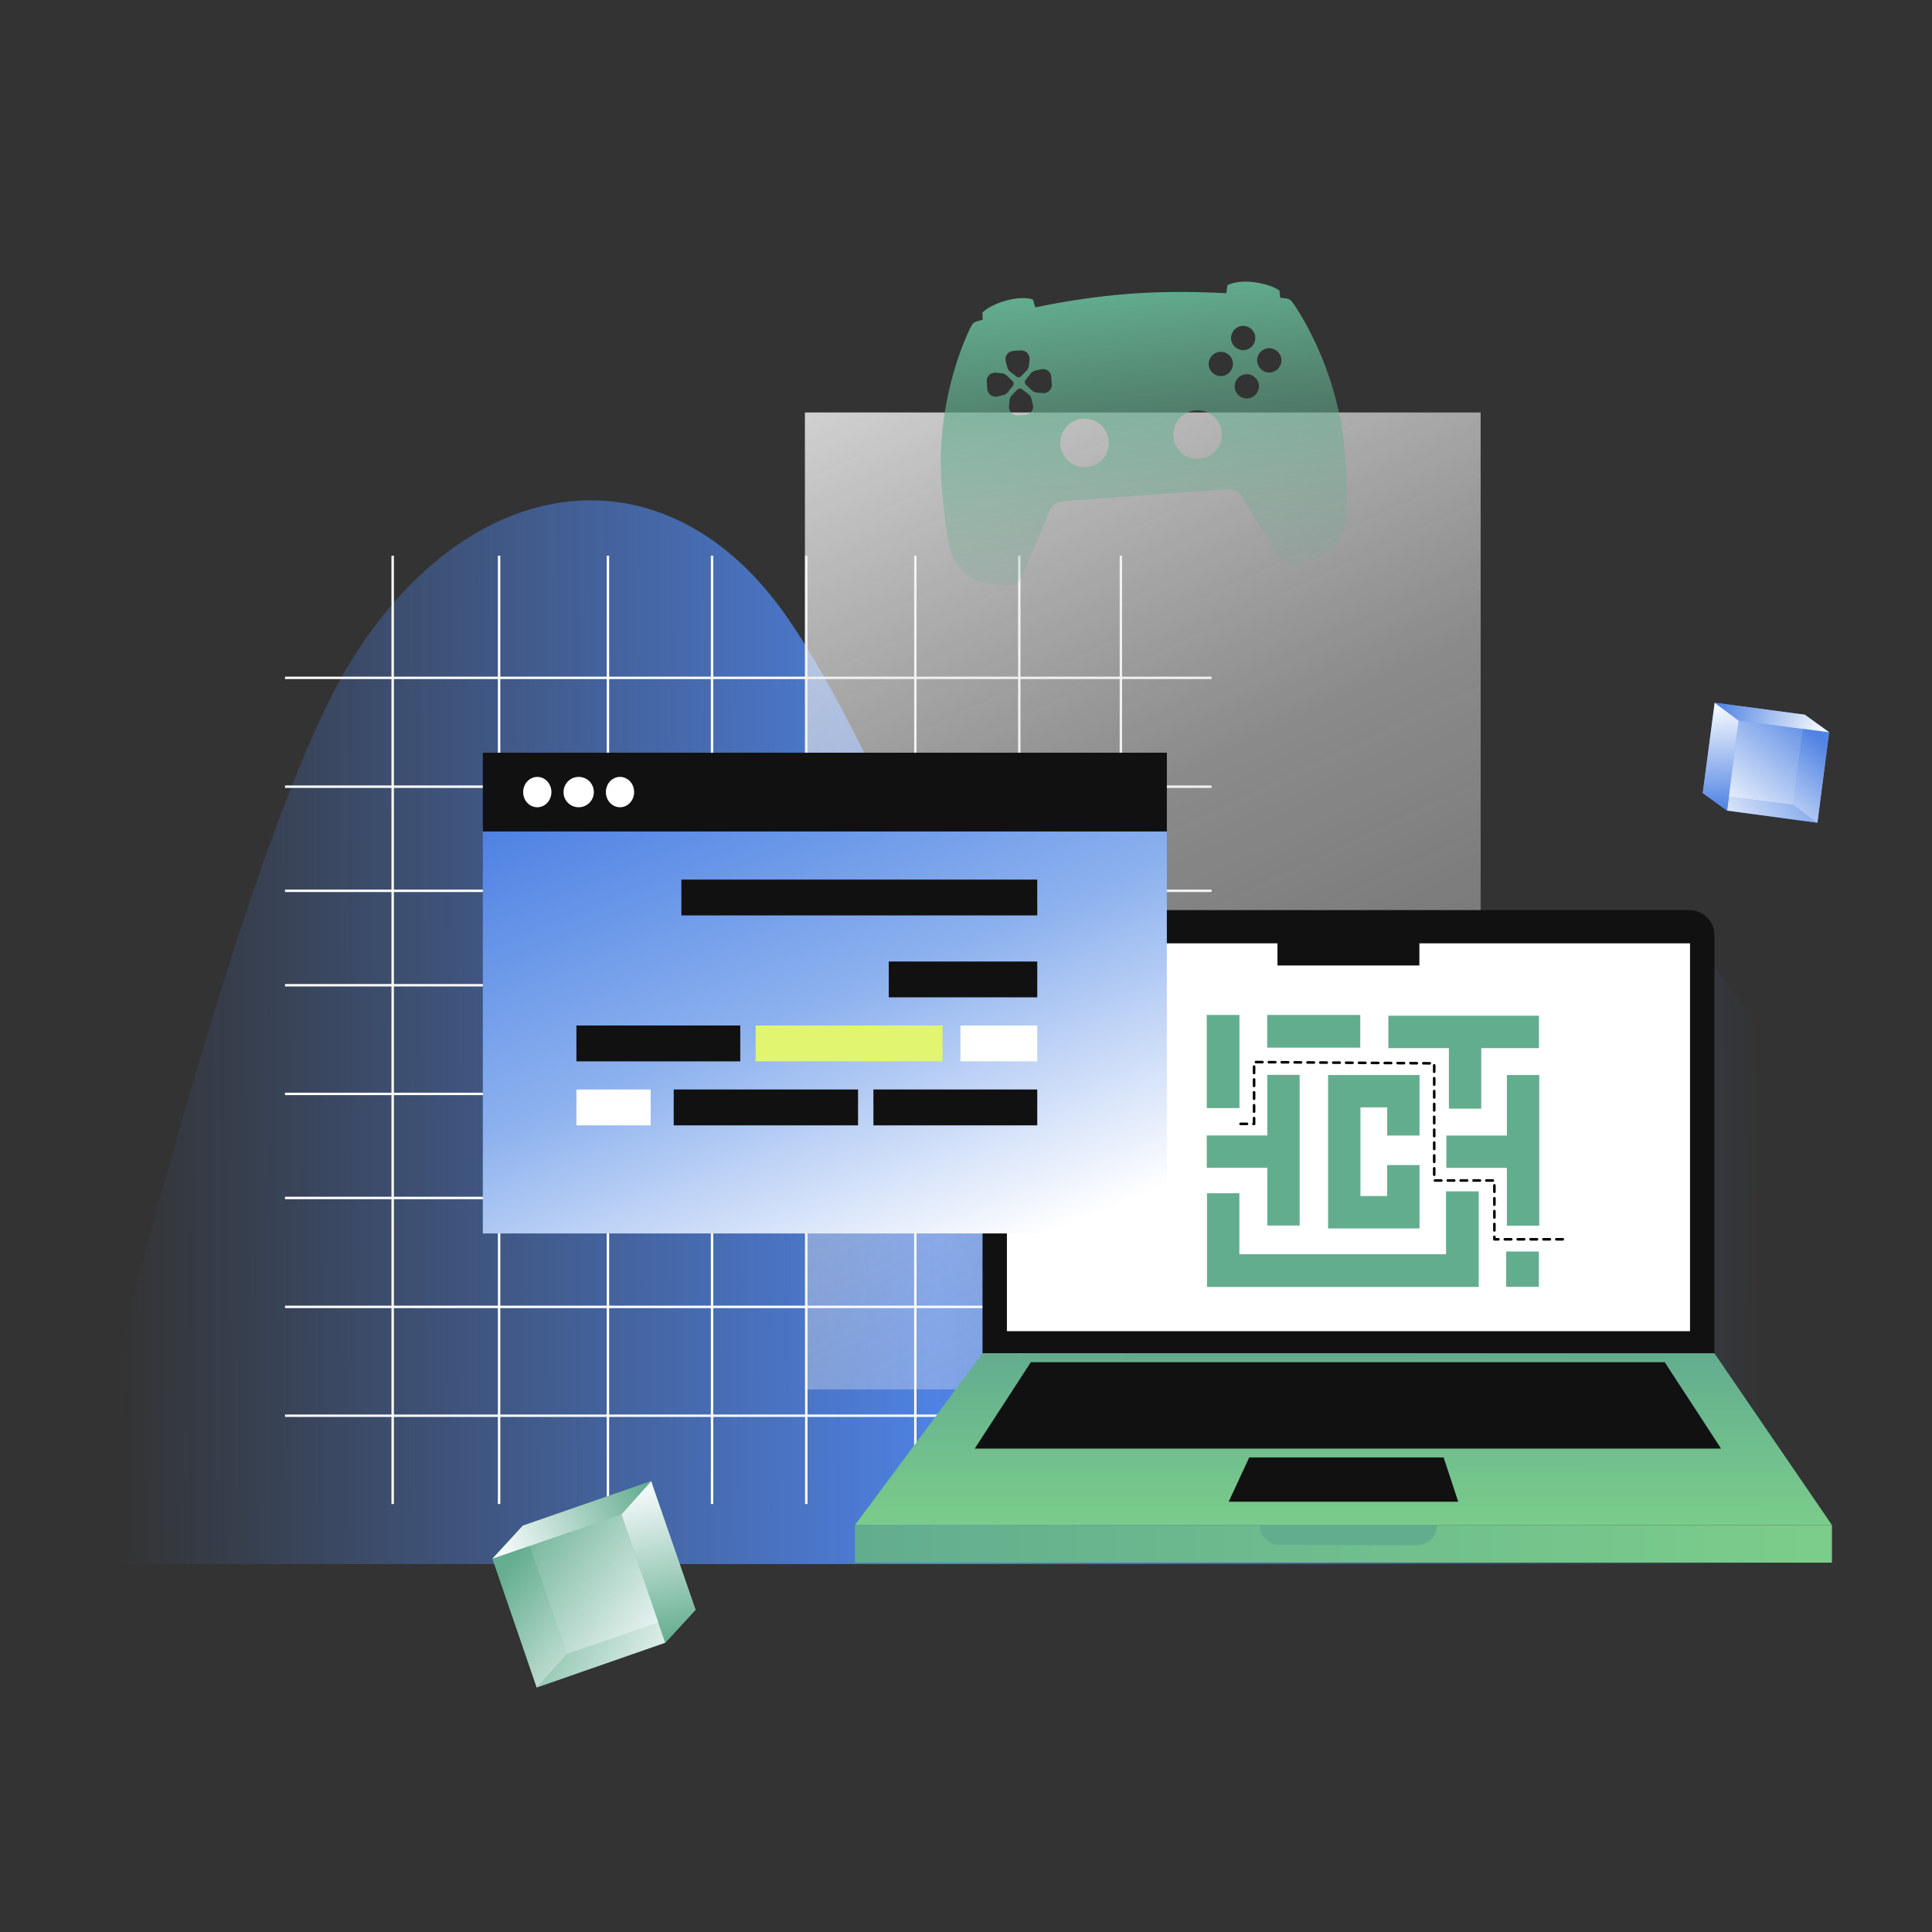 <?xml version="1.0" encoding="UTF-8"?>
<svg xmlns="http://www.w3.org/2000/svg" xmlns:xlink="http://www.w3.org/1999/xlink" viewBox="0 0 1600 1600" width="1600" height="1600" preserveAspectRatio="xMidYMid meet" style="width: 100%; height: 100%; transform: translate3d(0px, 0px, 0px); content-visibility: visible;">
    <rect x="0" y="0" width="1600" height="1600" fill="#333333" stroke="none"/>
    <defs>
        <clipPath id="__lottie_element_1520">
            <rect width="1600" height="1600" x="0" y="0"></rect>
        </clipPath>
        <linearGradient id="__lottie_element_1527" spreadMethod="pad" gradientUnits="userSpaceOnUse" x1="247.377" y1="375.698" x2="-102.806" y2="-494.813"><stop offset="0%" stop-color="rgb(255,255,255)"></stop><stop offset="26%" stop-color="rgb(198,216,247)"></stop><stop offset="52%" stop-color="rgb(140,177,238)"></stop><stop offset="76%" stop-color="rgb(109,154,233)"></stop><stop offset="100%" stop-color="rgb(79,130,227)"></stop></linearGradient><g id="__lottie_element_1523"><g transform="matrix(-0.693,0,0,0.693,1697.302,70.283)" opacity="1" style="display: block;"><g opacity="1" transform="matrix(1,0,0,1,1466.575,1128.454)"><path fill="rgb(103,212,251)" fill-opacity="1" d=" M-406.698,-240.676 C-406.698,-240.676 406.698,-240.676 406.698,-240.676 C406.698,-240.676 406.698,240.676 406.698,240.676 C406.698,240.676 -406.698,240.676 -406.698,240.676 C-406.698,240.676 -406.698,-240.676 -406.698,-240.676z"></path></g></g></g><mask id="__lottie_element_1523_1"><use xlink:href="#__lottie_element_1523"></use></mask><linearGradient id="__lottie_element_1539" spreadMethod="pad" gradientUnits="userSpaceOnUse" x1="-113.144" y1="-217.053" x2="106.042" y2="249.377"><stop offset="0%" stop-color="rgb(99,173,143)" stop-opacity="1"></stop><stop offset="50%" stop-color="rgb(99,173,143)" stop-opacity="0.5"></stop><stop offset="100%" stop-color="rgb(99,173,143)" stop-opacity="0"></stop></linearGradient><linearGradient id="__lottie_element_1544" spreadMethod="pad" gradientUnits="userSpaceOnUse" x1="2.326" y1="-130.309" x2="2.607" y2="188.147"><stop offset="0%" stop-color="rgb(99,173,143)"></stop><stop offset="50%" stop-color="rgb(113,192,141)"></stop><stop offset="100%" stop-color="rgb(128,210,138)"></stop></linearGradient><linearGradient id="__lottie_element_1545" spreadMethod="pad" gradientUnits="userSpaceOnUse" x1="-752.664" y1="2.842" x2="970.607" y2="2.486"><stop offset="0%" stop-color="rgb(99,173,143)"></stop><stop offset="50%" stop-color="rgb(113,192,141)"></stop><stop offset="100%" stop-color="rgb(128,210,138)"></stop></linearGradient><linearGradient id="__lottie_element_1566" spreadMethod="pad" gradientUnits="userSpaceOnUse" x1="76.75" y1="-9.5" x2="-75.25" y2="9.5"><stop offset="0%" stop-color="rgb(79,130,227)"></stop><stop offset="50%" stop-color="rgb(165,192,241)"></stop><stop offset="100%" stop-color="rgb(251,253,255)"></stop></linearGradient><linearGradient id="__lottie_element_1570" spreadMethod="pad" gradientUnits="userSpaceOnUse" x1="-12.25" y1="72.5" x2="14" y2="-71.25"><stop offset="0%" stop-color="rgb(79,130,227)" stop-opacity="1"></stop><stop offset="50%" stop-color="rgb(165,192,241)" stop-opacity="0.995"></stop><stop offset="100%" stop-color="rgb(251,253,255)" stop-opacity="0.99"></stop></linearGradient><linearGradient id="__lottie_element_1574" spreadMethod="pad" gradientUnits="userSpaceOnUse" x1="-53.75" y1="-49" x2="59.25" y2="59.75"><stop offset="0%" stop-color="rgb(79,130,227)"></stop><stop offset="50%" stop-color="rgb(165,192,241)"></stop><stop offset="100%" stop-color="rgb(251,253,255)"></stop></linearGradient><linearGradient id="__lottie_element_1578" spreadMethod="pad" gradientUnits="userSpaceOnUse" x1="6" y1="-52.25" x2="-14.25" y2="71.25"><stop offset="0%" stop-color="rgb(79,130,227)"></stop><stop offset="50%" stop-color="rgb(167,193,241)"></stop><stop offset="100%" stop-color="rgb(255,255,255)"></stop></linearGradient><linearGradient id="__lottie_element_1582" spreadMethod="pad" gradientUnits="userSpaceOnUse" x1="-4033.55" y1="-1532.657" x2="-4137.947" y2="-1644.252"><stop offset="0%" stop-color="rgb(79,130,227)"></stop><stop offset="50%" stop-color="rgb(167,193,241)"></stop><stop offset="100%" stop-color="rgb(255,255,255)"></stop></linearGradient><linearGradient id="__lottie_element_1586" spreadMethod="pad" gradientUnits="userSpaceOnUse" x1="60.5" y1="-61.25" x2="-62.5" y2="61.75"><stop offset="0%" stop-color="rgb(79,130,227)"></stop><stop offset="50%" stop-color="rgb(167,193,241)"></stop><stop offset="100%" stop-color="rgb(255,255,255)"></stop></linearGradient><linearGradient id="__lottie_element_1590" spreadMethod="pad" gradientUnits="userSpaceOnUse" x1="76.75" y1="-9.5" x2="-75.25" y2="9.5"><stop offset="0%" stop-color="rgb(99,173,143)"></stop><stop offset="50%" stop-color="rgb(175,213,199)"></stop><stop offset="100%" stop-color="rgb(251,253,255)"></stop></linearGradient><linearGradient id="__lottie_element_1594" spreadMethod="pad" gradientUnits="userSpaceOnUse" x1="-12.25" y1="72.5" x2="14" y2="-71.25"><stop offset="0%" stop-color="rgb(99,173,143)" stop-opacity="1"></stop><stop offset="50%" stop-color="rgb(175,213,199)" stop-opacity="0.995"></stop><stop offset="100%" stop-color="rgb(251,253,255)" stop-opacity="0.99"></stop></linearGradient><linearGradient id="__lottie_element_1598" spreadMethod="pad" gradientUnits="userSpaceOnUse" x1="-53.75" y1="-49" x2="59.25" y2="59.75"><stop offset="0%" stop-color="rgb(99,173,143)"></stop><stop offset="50%" stop-color="rgb(175,213,199)"></stop><stop offset="100%" stop-color="rgb(251,253,255)"></stop></linearGradient><linearGradient id="__lottie_element_1602" spreadMethod="pad" gradientUnits="userSpaceOnUse" x1="6" y1="-52.25" x2="-14.25" y2="71.25"><stop offset="0%" stop-color="rgb(99,173,143)"></stop><stop offset="50%" stop-color="rgb(177,214,199)"></stop><stop offset="100%" stop-color="rgb(255,255,255)"></stop></linearGradient><linearGradient id="__lottie_element_1606" spreadMethod="pad" gradientUnits="userSpaceOnUse" x1="-4033.55" y1="-1532.657" x2="-4137.947" y2="-1644.252"><stop offset="0%" stop-color="rgb(99,173,143)"></stop><stop offset="50%" stop-color="rgb(177,214,199)"></stop><stop offset="100%" stop-color="rgb(255,255,255)"></stop></linearGradient><linearGradient id="__lottie_element_1610" spreadMethod="pad" gradientUnits="userSpaceOnUse" x1="60.5" y1="-61.25" x2="-62.5" y2="61.75"><stop offset="0%" stop-color="rgb(99,173,143)"></stop><stop offset="50%" stop-color="rgb(177,214,199)"></stop><stop offset="100%" stop-color="rgb(255,255,255)"></stop></linearGradient><linearGradient id="__lottie_element_1614" spreadMethod="pad" gradientUnits="userSpaceOnUse" x1="-603.112" y1="-1200.164" x2="358.233" y2="839.01"><stop offset="0%" stop-color="rgb(255,255,255)" stop-opacity="1"></stop><stop offset="26%" stop-color="rgb(240,240,240)" stop-opacity="0.75"></stop><stop offset="53%" stop-color="rgb(225,225,225)" stop-opacity="0.5"></stop><stop offset="76%" stop-color="rgb(240,240,240)" stop-opacity="0.35"></stop><stop offset="100%" stop-color="rgb(255,255,255)" stop-opacity="0.2"></stop></linearGradient><linearGradient id="__lottie_element_1621" spreadMethod="pad" gradientUnits="userSpaceOnUse" x1="-879" y1="552" x2="822.508" y2="545.558"><stop offset="0%" stop-color="rgb(79,130,227)" stop-opacity="0"></stop><stop offset="25%" stop-color="rgb(79,130,227)" stop-opacity="0.5"></stop><stop offset="50%" stop-color="rgb(79,130,227)" stop-opacity="1"></stop><stop offset="75%" stop-color="rgb(79,130,227)" stop-opacity="0.5"></stop><stop offset="100%" stop-color="rgb(79,130,227)" stop-opacity="0"></stop></linearGradient></defs><g clip-path="url(#__lottie_element_1520)"><g transform="matrix(0.8,0,0,0.8,800.302,791.438)" opacity="1" style="display: block;"><g opacity="1" transform="matrix(1,0,0,1,0,0)"><path fill="url(#__lottie_element_1621)" fill-opacity="1" d=" M-637.312,-304.551 C-761.342,-103.963 -931.875,629.875 -931.875,629.875 C-931.875,629.875 931.875,629.875 931.875,629.875 C931.875,629.875 926.009,410.707 883.062,245.186 C835.281,61.035 741.605,-110.818 559.125,-14.944 C434.855,51.858 310.645,362.923 186.375,295.938 C62.104,228.957 -62.105,-173.307 -186.375,-351.489 C-242.669,-432.206 -315.067,-471.364 -388.938,-471.364 C-478.136,-471.364 -569.469,-414.273 -637.312,-304.551z"></path></g></g><g transform="matrix(0.8,0,0,0.8,235.034,459.199)" opacity="1" style="display: block;"><g opacity="1" transform="matrix(1,0,0,1,0,0)"><path stroke-linecap="butt" stroke-linejoin="miter" fill-opacity="0" stroke-miterlimit="10" stroke="rgb(255,255,255)" stroke-opacity="1" stroke-width="2.5" d=" M1.25,127.711 C1.25,127.711 960.43,127.711 960.43,127.711"></path></g><g opacity="1" transform="matrix(1,0,0,1,0,0)"><path stroke-linecap="butt" stroke-linejoin="miter" fill-opacity="0" stroke-miterlimit="10" stroke="rgb(255,255,255)" stroke-opacity="1" stroke-width="2.5" d=" M112.708,1.25 C112.708,1.25 112.708,982.968 112.708,982.968"></path></g><g opacity="1" transform="matrix(1,0,0,1,0,0)"><path stroke-linecap="butt" stroke-linejoin="miter" fill-opacity="0" stroke-miterlimit="10" stroke="rgb(255,255,255)" stroke-opacity="1" stroke-width="2.5" d=" M222.874,1.25 C222.874,1.25 222.874,982.968 222.874,982.968"></path></g><g opacity="1" transform="matrix(1,0,0,1,0,0)"><path stroke-linecap="butt" stroke-linejoin="miter" fill-opacity="0" stroke-miterlimit="10" stroke="rgb(255,255,255)" stroke-opacity="1" stroke-width="2.5" d=" M335.541,1.25 C335.541,1.25 335.541,982.968 335.541,982.968"></path></g><g opacity="1" transform="matrix(1,0,0,1,0,0)"><path stroke-linecap="butt" stroke-linejoin="miter" fill-opacity="0" stroke-miterlimit="10" stroke="rgb(255,255,255)" stroke-opacity="1" stroke-width="2.5" d=" M443.319,1.25 C443.319,1.25 443.319,982.968 443.319,982.968"></path></g><g opacity="1" transform="matrix(1,0,0,1,0,0)"><path stroke-linecap="butt" stroke-linejoin="miter" fill-opacity="0" stroke-miterlimit="10" stroke="rgb(255,255,255)" stroke-opacity="1" stroke-width="2.5" d=" M540.875,1.25 C540.875,1.25 540.875,982.968 540.875,982.968"></path></g><g opacity="1" transform="matrix(1,0,0,1,0,0)"><path stroke-linecap="butt" stroke-linejoin="miter" fill-opacity="0" stroke-miterlimit="10" stroke="rgb(255,255,255)" stroke-opacity="1" stroke-width="2.5" d=" M653.764,1.25 C653.764,1.25 653.764,982.968 653.764,982.968"></path></g><g opacity="1" transform="matrix(1,0,0,1,0,0)"><path stroke-linecap="butt" stroke-linejoin="miter" fill-opacity="0" stroke-miterlimit="10" stroke="rgb(255,255,255)" stroke-opacity="1" stroke-width="2.5" d=" M761.375,1.25 C761.375,1.25 761.375,982.968 761.375,982.968"></path></g><g opacity="1" transform="matrix(1,0,0,1,0,0)"><path stroke-linecap="butt" stroke-linejoin="miter" fill-opacity="0" stroke-miterlimit="10" stroke="rgb(255,255,255)" stroke-opacity="1" stroke-width="2.5" d=" M866.541,1.25 C866.541,1.25 866.541,982.968 866.541,982.968"></path></g><g opacity="1" transform="matrix(1,0,0,1,0,0)"><path stroke-linecap="butt" stroke-linejoin="miter" fill-opacity="0" stroke-miterlimit="10" stroke="rgb(255,255,255)" stroke-opacity="1" stroke-width="2.5" d=" M1.25,240.377 C1.25,240.377 960.43,240.377 960.43,240.377"></path></g><g opacity="1" transform="matrix(1,0,0,1,0,0)"><path stroke-linecap="butt" stroke-linejoin="miter" fill-opacity="0" stroke-miterlimit="10" stroke="rgb(255,255,255)" stroke-opacity="1" stroke-width="2.5" d=" M1.25,348.155 C1.25,348.155 960.43,348.155 960.43,348.155"></path></g><g opacity="1" transform="matrix(1,0,0,1,0,0)"><path stroke-linecap="butt" stroke-linejoin="miter" fill-opacity="0" stroke-miterlimit="10" stroke="rgb(255,255,255)" stroke-opacity="1" stroke-width="2.5" d=" M1.25,445.934 C1.25,445.934 960.43,445.934 960.43,445.934"></path></g><g opacity="1" transform="matrix(1,0,0,1,0,0)"><path stroke-linecap="butt" stroke-linejoin="miter" fill-opacity="0" stroke-miterlimit="10" stroke="rgb(255,255,255)" stroke-opacity="1" stroke-width="2.5" d=" M1.25,558.378 C1.25,558.378 960.43,558.378 960.43,558.378"></path></g><g opacity="1" transform="matrix(1,0,0,1,0,0)"><path stroke-linecap="butt" stroke-linejoin="miter" fill-opacity="0" stroke-miterlimit="10" stroke="rgb(255,255,255)" stroke-opacity="1" stroke-width="2.5" d=" M1.25,666.128 C1.25,666.128 960.43,666.128 960.43,666.128"></path></g><g opacity="1" transform="matrix(1,0,0,1,0,0)"><path stroke-linecap="butt" stroke-linejoin="miter" fill-opacity="0" stroke-miterlimit="10" stroke="rgb(255,255,255)" stroke-opacity="1" stroke-width="2.5" d=" M1.25,778.878 C1.25,778.878 960.43,778.878 960.43,778.878"></path></g><g opacity="1" transform="matrix(1,0,0,1,0,0)"><path stroke-linecap="butt" stroke-linejoin="miter" fill-opacity="0" stroke-miterlimit="10" stroke="rgb(255,255,255)" stroke-opacity="1" stroke-width="2.5" d=" M1.25,891.544 C1.25,891.544 960.43,891.544 960.43,891.544"></path></g></g><g transform="matrix(0.533,0,0,0.533,946.392,746.128)" opacity="1" style="display: block;"><g opacity="1" transform="matrix(1,0,0,1,0,0)"><path fill="url(#__lottie_element_1614)" fill-opacity="1" d=" M524.967,-758.99 C524.967,-758.99 -524.967,-758.99 -524.967,-758.99 C-524.967,-758.99 -524.967,758.99 -524.967,758.99 C-524.967,758.99 524.967,758.99 524.967,758.99 C524.967,758.99 524.967,-758.99 524.967,-758.99z"></path></g></g><g transform="matrix(0.857,-0.297,0.297,0.857,500.75,1299.673)" opacity="1" style="display: block;"><g opacity="1" transform="matrix(1,0,0,1,0,0)"><path fill="url(#__lottie_element_1610)" fill-opacity="1" d=" M-57.705,-62.2 C-57.705,-62.2 66.452,-62.2 66.452,-62.2 C66.452,-62.2 66.295,62.2 66.295,62.2 C66.295,62.2 -58.305,61.9 -58.305,61.9 C-58.305,61.9 -57.705,-62.2 -57.705,-62.2z"></path></g></g><g transform="matrix(0.857,-0.297,0.297,0.857,510.212,1365.228)" opacity="1" style="display: block;"><g opacity="1" transform="matrix(1,0,0,1,0,0)"><path fill="url(#__lottie_element_1606)" fill-opacity="1" d=" M80.095,-9.6 C80.095,-9.6 -44.405,-9.9 -44.405,-9.9 C-44.405,-9.9 -80.095,9.9 -80.095,9.9 C-80.095,9.9 44.105,9.7 44.105,9.7 C44.105,9.7 80.095,-9.6 80.095,-9.6z"></path></g></g><g transform="matrix(0.857,-0.297,0.297,0.857,438.689,1330.516)" opacity="1" style="display: block;"><g opacity="1" transform="matrix(1,0,0,1,0,0)"><path fill="url(#__lottie_element_1602)" fill-opacity="1" d=" M17.552,52.2 C17.552,52.2 18.095,-71.9 18.095,-71.9 C18.095,-71.9 -17.795,-52.5 -17.795,-52.5 C-17.795,-52.5 -18.095,71.9 -18.095,71.9 C-18.095,71.9 17.552,52.2 17.552,52.2z"></path></g></g><g transform="matrix(0.857,-0.297,0.297,0.857,482.964,1324.458)" opacity="0.8" style="display: block;"><g opacity="1" transform="matrix(1,0,0,1,0,0)"><path fill="url(#__lottie_element_1598)" fill-opacity="1" d=" M-66.095,-62.2 C-66.095,-62.2 58.248,-61.8 58.248,-61.8 C58.248,-61.8 57.805,62 57.805,62 C57.805,62 -66.395,62.2 -66.395,62.2 C-66.395,62.2 -66.095,-62.2 -66.095,-62.2z"></path></g></g><g transform="matrix(0.857,-0.297,0.297,0.857,545.05,1293.562)" opacity="1" style="display: block;"><g opacity="1" transform="matrix(1,0,0,1,0,0)"><path fill="url(#__lottie_element_1594)" fill-opacity="1" d=" M18.095,-71.8 C18.095,-71.8 -17.465,-52.056 -17.465,-52.056 C-17.465,-52.056 -17.965,71.844 -17.965,71.844 C-17.965,71.844 17.895,52.5 17.895,52.5 C17.895,52.5 18.095,-71.8 18.095,-71.8z"></path></g></g><g transform="matrix(0.857,-0.297,0.297,0.857,473.572,1258.897)" opacity="1" style="display: block;"><g opacity="1" transform="matrix(1,0,0,1,0,0)"><path fill="url(#__lottie_element_1590)" fill-opacity="1" d=" M79.995,-9.9 C79.995,-9.9 -44.105,-9.8 -44.105,-9.8 C-44.105,-9.8 -79.995,9.5 -79.995,9.5 C-79.995,9.5 44.479,9.856 44.479,9.856 C44.479,9.856 79.995,-9.9 79.995,-9.9z"></path></g></g><g transform="matrix(-0.602,-0.08,-0.08,0.602,1455.049,624.72)" opacity="1" style="display: block;"><g opacity="1" transform="matrix(1,0,0,1,0,0)"><path fill="url(#__lottie_element_1586)" fill-opacity="1" d=" M-57.705,-62.2 C-57.705,-62.2 66.452,-62.2 66.452,-62.2 C66.452,-62.2 66.295,62.2 66.295,62.2 C66.295,62.2 -58.305,61.9 -58.305,61.9 C-58.305,61.9 -57.705,-62.2 -57.705,-62.2z"></path></g></g><g transform="matrix(-0.602,-0.08,-0.08,0.602,1457.664,669.02)" opacity="1" style="display: block;"><g opacity="1" transform="matrix(1,0,0,1,0,0)"><path fill="url(#__lottie_element_1582)" fill-opacity="1" d=" M80.095,-9.6 C80.095,-9.6 -44.405,-9.9 -44.405,-9.9 C-44.405,-9.9 -80.095,9.9 -80.095,9.9 C-80.095,9.9 44.105,9.7 44.105,9.7 C44.105,9.7 80.095,-9.6 80.095,-9.6z"></path></g></g><g transform="matrix(-0.602,-0.08,-0.08,0.602,1499.933,636.609)" opacity="1" style="display: block;"><g opacity="1" transform="matrix(1,0,0,1,0,0)"><path fill="url(#__lottie_element_1578)" fill-opacity="1" d=" M17.552,52.2 C17.552,52.2 18.095,-71.9 18.095,-71.9 C18.095,-71.9 -17.795,-52.5 -17.795,-52.5 C-17.795,-52.5 -18.095,71.9 -18.095,71.9 C-18.095,71.9 17.552,52.2 17.552,52.2z"></path></g></g><g transform="matrix(-0.602,-0.08,-0.08,0.602,1470.059,638.593)" opacity="0.8" style="display: block;"><g opacity="1" transform="matrix(1,0,0,1,0,0)"><path fill="url(#__lottie_element_1574)" fill-opacity="1" d=" M-66.095,-62.2 C-66.095,-62.2 58.248,-61.8 58.248,-61.8 C58.248,-61.8 57.805,62 57.805,62 C57.805,62 -66.395,62.2 -66.395,62.2 C-66.395,62.2 -66.095,-62.2 -66.095,-62.2z"></path></g></g><g transform="matrix(-0.602,-0.08,-0.08,0.602,1425.151,626.673)" opacity="1" style="display: block;"><g opacity="1" transform="matrix(1,0,0,1,0,0)"><path fill="url(#__lottie_element_1570)" fill-opacity="1" d=" M18.095,-71.8 C18.095,-71.8 -17.465,-52.056 -17.465,-52.056 C-17.465,-52.056 -17.965,71.844 -17.965,71.844 C-17.965,71.844 17.895,52.5 17.895,52.5 C17.895,52.5 18.095,-71.8 18.095,-71.8z"></path></g></g><g transform="matrix(-0.602,-0.08,-0.08,0.602,1467.397,594.299)" opacity="1" style="display: block;"><g opacity="1" transform="matrix(1,0,0,1,0,0)"><path fill="url(#__lottie_element_1566)" fill-opacity="1" d=" M79.995,-9.9 C79.995,-9.9 -44.105,-9.8 -44.105,-9.8 C-44.105,-9.8 -79.995,9.5 -79.995,9.5 C-79.995,9.5 44.479,9.856 44.479,9.856 C44.479,9.856 79.995,-9.9 79.995,-9.9z"></path></g></g><g transform="matrix(0.533,0,0,0.533,0.007,-13.181)" opacity="1" style="display: block;"><g opacity="1" transform="matrix(1,0,0,1,2095.191,1783.12)"><path fill="rgb(17,17,17)" fill-opacity="1" d=" M-568.6,-305.243 C-568.6,-326.819 -551.085,-344.32 -529.49,-344.32 C-529.49,-344.32 529.49,-344.32 529.49,-344.32 C551.085,-344.32 568.6,-326.819 568.6,-305.243 C568.6,-305.243 568.6,344.32 568.6,344.32 C568.6,344.32 -568.6,344.32 -568.6,344.32 C-568.6,344.32 -568.6,-305.243 -568.6,-305.243z"></path></g><g opacity="1" transform="matrix(1,0,0,1,2095.191,1791.751)"><path fill="rgb(255,255,255)" fill-opacity="1" d=" M-530.69,-301.288 C-530.69,-301.288 530.69,-301.288 530.69,-301.288 C530.69,-301.288 530.69,301.288 530.69,301.288 C530.69,301.288 -530.69,301.288 -530.69,301.288 C-530.69,301.288 -530.69,-301.288 -530.69,-301.288z"></path></g><g opacity="1" transform="matrix(1,0,0,1,2095.132,1493.879)"><path fill="rgb(17,17,17)" fill-opacity="1" d=" M-110.253,-30.986 C-110.253,-30.986 110.253,-30.986 110.253,-30.986 C110.253,-30.986 110.253,30.986 110.253,30.986 C110.253,30.986 -110.253,30.986 -110.253,30.986 C-110.253,30.986 -110.253,-30.986 -110.253,-30.986z"></path></g><g opacity="1" transform="matrix(1,0,0,1,2087.393,2260.853)"><path fill="url(#__lottie_element_1544)" fill-opacity="1" d=" M-560.802,-133.413 C-560.802,-133.413 576.398,-133.413 576.398,-133.413 C576.398,-133.413 758.993,133.413 758.993,133.413 C758.993,133.413 -758.993,133.413 -758.993,133.413 C-758.993,133.413 -560.802,-133.413 -560.802,-133.413z"></path></g><g opacity="1" transform="matrix(1,0,0,1,2094.292,2249.646)"><path fill="rgb(17,17,17)" fill-opacity="1" d=" M-153.322,39.616 C-153.322,39.616 148.763,39.616 148.763,39.616 C148.763,39.616 171.438,108.42 171.438,108.42 C171.438,108.42 -185.234,108.42 -185.234,108.42 C-185.234,108.42 -153.322,39.616 -153.322,39.616 C-153.322,39.616 -153.322,39.616 -153.322,39.616z M-492.599,-108.42 C-492.599,-108.42 492.239,-108.42 492.239,-108.42 C492.239,-108.42 579.818,25.831 579.818,25.831 C579.818,25.831 -579.818,25.831 -579.818,25.831 C-579.818,25.831 -492.599,-108.42 -492.599,-108.42z"></path></g><g opacity="1" transform="matrix(1,0,0,1,2087.393,2423.514)"><path fill="url(#__lottie_element_1545)" fill-opacity="1" d=" M-758.993,-29.248 C-758.993,-29.248 758.993,-29.248 758.993,-29.248 C758.993,-29.248 758.993,29.248 758.993,29.248 C758.993,29.248 -758.993,29.248 -758.993,29.248 C-758.993,29.248 -758.993,-29.248 -758.993,-29.248z"></path></g><g opacity="1" transform="matrix(1,0,0,1,2095.132,2409.789)"><path fill="rgb(99,173,143)" fill-opacity="1" d=" M-137.846,-15.523 C-137.846,-15.523 137.846,-15.523 137.846,-15.523 C137.846,1.618 123.93,15.523 106.774,15.523 C106.774,15.523 -106.774,15.523 -106.774,15.523 C-123.93,15.523 -137.846,1.618 -137.846,-15.523z"></path></g></g><g transform="matrix(0.533,0,0,0.533,800.002,786.814)" opacity="1" style="display: block;"><g opacity="1" transform="matrix(1,0,0,1,0,0)"><path fill="rgb(99,173,143)" fill-opacity="1" d=" M374.1,100.8 C374.1,100.8 424.9,100.8 424.9,100.8 C424.9,100.8 424.9,245.5 424.9,245.5 C424.9,245.5 374.1,245.5 374.1,245.5 C374.1,245.5 374.1,100.8 374.1,100.8z M468,100.8 C468,100.8 612.6,100.8 612.6,100.8 C612.6,100.8 612.6,151.6 612.6,151.6 C612.6,151.6 468,151.6 468,151.6 C468,151.6 468,100.8 468,100.8z M839.3,468.4 C839.3,468.4 890.1,468.4 890.1,468.4 C890.1,468.4 890.1,523.2 890.1,523.2 C890.1,523.2 839.3,523.2 839.3,523.2 C839.3,523.2 839.3,468.4 839.3,468.4z"></path></g></g><g transform="matrix(0.533,0,0,0.533,1137.733,953.799)" opacity="1" style="display: block;"><g opacity="1" transform="matrix(1,0,0,1,0,0)"><path fill="rgb(99,173,143)" fill-opacity="1" d=" M-20.75,-68.9 C-20.75,-68.9 20.75,-68.9 20.75,-68.9 C20.75,-68.9 20.75,-25.1 20.75,-25.1 C20.75,-25.1 71.05,-25.1 71.05,-25.1 C71.05,-25.1 71.05,-119.2 71.05,-119.2 C71.05,-119.2 -71.05,-119.2 -71.05,-119.2 C-71.05,-119.2 -71.05,119.2 -71.05,119.2 C-71.05,119.2 71.05,119.2 71.05,119.2 C71.05,119.2 71.05,20.8 71.05,20.8 C71.05,20.8 20.75,20.8 20.75,20.8 C20.75,20.8 20.75,68.9 20.75,68.9 C20.75,68.9 -20.75,68.9 -20.75,68.9 C-20.75,68.9 -20.75,-68.9 -20.75,-68.9z"></path></g></g><g transform="matrix(0.533,0,0,0.533,1112.106,1026.225)" opacity="1" style="display: block;"><g opacity="1" transform="matrix(1,0,0,1,0,0)"><path fill="rgb(99,173,143)" fill-opacity="1" d=" M160.3,-74.3 C160.3,-74.3 211.1,-74.3 211.1,-74.3 C211.1,-74.3 211.1,74.3 211.1,74.3 C211.1,74.3 -211.1,74.3 -211.1,74.3 C-211.1,74.3 -211.1,-71.3 -211.1,-71.3 C-211.1,-71.3 -160.8,-71.3 -160.8,-71.3 C-160.8,-71.3 -160.8,23.4 -160.8,23.4 C-160.8,23.4 160.3,23.4 160.3,23.4 C160.3,23.4 160.3,-74.3 160.3,-74.3 C160.3,-74.3 160.3,-74.3 160.3,-74.3z"></path></g></g><g transform="matrix(0.533,0,0,0.533,800.002,786.814)" opacity="1" style="display: block;"><g opacity="1" transform="matrix(1,0,0,1,0,0)"><path fill="rgb(99,173,143)" fill-opacity="1" d=" M518.4,193.9 C518.4,193.9 468.1,193.9 468.1,193.9 C468.1,193.9 468.1,288 468.1,288 C468.1,288 374.1,288 374.1,288 C374.1,288 374.1,338.3 374.1,338.3 C374.1,338.3 468.1,338.3 468.1,338.3 C468.1,338.3 468.1,428 468.1,428 C468.1,428 518.4,428 518.4,428 C518.4,428 518.4,193.9 518.4,193.9z M656.2,152.3 C656.2,152.3 656.2,102 656.2,102 C656.2,102 890.2,102 890.2,102 C890.2,102 890.2,152.3 890.2,152.3 C890.2,152.3 800.6,152.3 800.6,152.3 C800.6,152.3 800.6,246.4 800.6,246.4 C800.6,246.4 750.3,246.4 750.3,246.4 C750.3,246.4 750.3,152.3 750.3,152.3 C750.3,152.3 656.2,152.3 656.2,152.3z"></path></g></g><g transform="matrix(0.533,0,0,0.533,1236.292,952.653)" opacity="1" style="display: block;"><g opacity="1" transform="matrix(1,0,0,1,0,0)"><path fill="rgb(99,173,143)" fill-opacity="1" d=" M72.15,-117.05 C72.15,-117.05 21.85,-117.05 21.85,-117.05 C21.85,-117.05 21.85,-22.95 21.85,-22.95 C21.85,-22.95 -72.15,-22.95 -72.15,-22.95 C-72.15,-22.95 -72.15,27.35 -72.15,27.35 C-72.15,27.35 21.85,27.35 21.85,27.35 C21.85,27.35 21.85,117.05 21.85,117.05 C21.85,117.05 72.15,117.05 72.15,117.05 C72.15,117.05 72.15,-117.05 72.15,-117.05z"></path></g></g><g transform="matrix(0.533,0,0,0.533,800.002,786.814)" opacity="1" style="display: block;"><g opacity="1" transform="matrix(1,0,0,1,0,0)"><path stroke-linecap="round" stroke-linejoin="round" fill-opacity="0" stroke-dasharray=" 10" stroke-dashoffset="0" stroke="rgb(0,0,0)" stroke-opacity="1" stroke-width="4" d=" M426.584,270 C438.898,270 447.625,270 447.625,270 C447.625,270 447.625,174 447.625,174 C447.625,174 727.5,176 727.5,176 C727.5,176 727.5,358 727.5,358 C727.5,358 821,358 821,358 C821,358 821,449.375 821,449.375 C821,449.375 933,449.375 933,449.375"></path></g><g opacity="1" transform="matrix(1,0,0,1,0,0)"><path stroke-linecap="round" stroke-linejoin="round" fill-opacity="0" stroke-dasharray=" 10" stroke-dashoffset="0" stroke="rgb(0,0,0)" stroke-opacity="1" stroke-width="4" d="M0 0"></path></g></g><g transform="matrix(0.505,0.172,-0.172,0.505,953.578,366.598)" opacity="1" style="display: block;"><g opacity="1" transform="matrix(1,0,0,1,0,0)"><path fill="url(#__lottie_element_1539)" fill-opacity="1" d=" M-268.206,-145.43 C-272.882,-143.271 -278.278,-140.393 -284.153,-136.435 C-307.533,-120.485 -313.529,-106.574 -313.529,-106.574 C-313.529,-106.574 -309.452,-96.14 -309.452,-96.14 C-312.21,-94.221 -317.725,-90.503 -317.845,-90.503 C-320.603,-88.584 -322.402,-85.586 -323.001,-82.228 C-323.84,-77.311 -341.705,39.138 -286.671,168.54 C-273.722,199.002 -259.814,227.424 -245.186,252.969 C-229.119,281.032 -196.147,295.303 -164.853,287.748 C-164.853,287.748 -141.712,282.231 -141.712,282.231 C-140.393,281.871 -139.074,281.512 -137.755,280.912 C-128.643,277.074 -122.648,268.2 -122.768,258.846 C-122.768,258.846 -115.574,151.63 -115.574,151.63 C-114.974,142.156 -109.099,133.881 -100.346,130.163 C-100.346,130.163 134.537,30.264 134.537,30.264 C143.29,26.546 153.242,27.986 160.556,34.102 C160.556,34.102 242.088,102.7 242.088,102.7 C250.361,110.735 263.07,112.054 272.782,105.818 C272.782,105.818 292.805,93.106 292.805,93.106 C319.902,75.836 332.612,42.136 323.5,11.075 C315.227,-17.228 304.435,-46.969 291.486,-77.431 C236.452,-206.833 140.173,-274.712 136.096,-277.47 C133.338,-279.389 129.981,-280.109 126.624,-279.509 C126.504,-279.509 120.029,-278.07 116.672,-277.47 C116.672,-277.47 111.996,-287.544 111.996,-287.544 C111.996,-287.544 97.728,-292.821 70.031,-287.064 C42.334,-281.307 32.862,-269.195 32.862,-269.195 C32.862,-269.195 35.26,-257.083 35.26,-257.083 C-5.626,-245.57 -55.264,-229.619 -105.622,-208.272 C-155.98,-186.925 -201.902,-162.1 -238.471,-140.633 C-238.471,-140.633 -245.545,-150.707 -245.545,-150.707 C-245.425,-150.947 -254.058,-151.786 -268.206,-145.43 C-268.206,-145.43 -268.206,-145.43 -268.206,-145.43z M75.067,-217.027 C84.659,-221.105 95.689,-216.667 99.766,-207.073 C103.843,-197.479 99.407,-186.446 89.815,-182.368 C80.223,-178.29 69.192,-182.728 65.115,-192.322 C61.038,-201.916 65.595,-212.949 75.067,-217.027z M-249.142,-65.558 C-249.142,-65.558 -238.351,-70.116 -238.351,-70.116 C-231.037,-73.234 -222.644,-69.036 -220.726,-61.241 C-220.726,-61.241 -218.568,-52.126 -218.568,-52.126 C-217.849,-49.248 -218.208,-46.369 -219.407,-43.731 C-219.407,-43.731 -224.683,-32.338 -224.683,-32.338 C-225.882,-29.82 -228.639,-28.621 -231.277,-29.58 C-231.277,-29.58 -243.147,-33.658 -243.147,-33.658 C-245.905,-34.617 -248.183,-36.415 -249.742,-38.814 C-249.742,-38.814 -254.898,-46.73 -254.898,-46.73 C-259.334,-53.446 -256.456,-62.44 -249.142,-65.558 C-249.142,-65.558 -249.142,-65.558 -249.142,-65.558z M55.164,-167.737 C64.756,-171.815 75.786,-167.377 79.863,-157.783 C83.94,-148.189 79.503,-137.155 69.911,-133.077 C60.319,-128.999 49.289,-133.437 45.212,-143.031 C41.135,-152.505 45.572,-163.659 55.164,-167.737z M124.586,-197.239 C134.178,-201.317 145.208,-196.879 149.285,-187.285 C153.362,-177.691 148.926,-166.658 139.334,-162.58 C129.742,-158.502 118.711,-162.94 114.634,-172.534 C110.437,-182.008 114.994,-193.161 124.586,-197.239z M-266.528,-23.943 C-265.689,-24.423 -264.729,-24.663 -263.77,-24.903 C-263.77,-24.903 -254.538,-27.062 -254.538,-27.062 C-251.66,-27.782 -248.783,-27.421 -246.145,-26.222 C-246.145,-26.222 -234.754,-20.945 -234.754,-20.945 C-232.236,-19.746 -231.038,-16.987 -231.997,-14.349 C-231.997,-14.349 -236.073,-2.476 -236.073,-2.476 C-237.032,0.282 -238.831,2.561 -241.349,4.12 C-241.349,4.12 -249.262,9.157 -249.262,9.157 C-255.976,13.474 -264.97,10.716 -268.087,3.4 C-268.087,3.4 -272.643,-7.393 -272.643,-7.393 C-275.401,-13.749 -272.523,-20.945 -266.528,-23.943 C-266.528,-23.943 -266.528,-23.943 -266.528,-23.943z M-196.386,-53.805 C-190.151,-56.084 -182.958,-53.206 -180.2,-46.73 C-180.2,-46.73 -175.644,-35.936 -175.644,-35.936 C-172.527,-28.62 -176.722,-20.226 -184.516,-18.427 C-184.516,-18.427 -193.749,-16.268 -193.749,-16.268 C-196.627,-15.548 -199.504,-15.909 -202.142,-17.108 C-202.142,-17.108 -213.532,-22.384 -213.532,-22.384 C-216.05,-23.583 -217.249,-26.342 -216.29,-28.98 C-216.29,-28.98 -212.213,-40.853 -212.213,-40.853 C-211.254,-43.611 -209.456,-45.89 -206.938,-47.569 C-206.938,-47.569 -199.024,-52.606 -199.024,-52.606 C-198.185,-52.966 -197.225,-53.445 -196.386,-53.805 C-196.386,-53.805 -196.386,-53.805 -196.386,-53.805z M-220.726,-13.63 C-219.527,-14.11 -218.088,-14.23 -216.889,-13.75 C-216.889,-13.75 -205.019,-9.672 -205.019,-9.672 C-202.261,-8.713 -199.984,-6.914 -198.425,-4.515 C-198.425,-4.515 -193.269,3.4 -193.269,3.4 C-188.953,10.116 -191.71,19.111 -199.144,22.229 C-199.144,22.229 -209.935,26.786 -209.935,26.786 C-217.249,29.904 -225.642,25.706 -227.56,17.911 C-227.56,17.911 -229.719,8.797 -229.719,8.797 C-230.438,5.919 -230.078,3.04 -228.879,0.402 C-228.879,0.402 -223.604,-10.991 -223.604,-10.991 C-222.885,-12.19 -221.925,-13.15 -220.726,-13.63 C-220.726,-13.63 -220.726,-13.63 -220.726,-13.63z M104.562,-147.829 C114.154,-151.907 125.185,-147.469 129.262,-137.875 C133.339,-128.281 128.902,-117.248 119.31,-113.17 C109.718,-109.092 98.688,-113.529 94.611,-123.123 C90.534,-132.717 94.97,-143.751 104.562,-147.829z M-112.816,-0.797 C-93.632,-8.952 -71.57,-0.077 -63.417,19.111 C-55.264,38.299 -64.257,60.366 -83.441,68.521 C-102.625,76.676 -124.686,67.801 -132.839,48.613 C-140.992,29.425 -132,7.358 -112.816,-0.797z M49.049,-69.636 C68.233,-77.791 90.295,-68.916 98.448,-49.728 C106.601,-30.54 97.608,-8.473 78.424,-0.318 C59.24,7.837 37.179,-1.038 29.026,-20.226 C20.873,-39.414 29.865,-61.481 49.049,-69.636z"></path></g></g><g transform="matrix(0.512,0,0,0.512,38.591,59.359)" opacity="1" style="display: block;"><g opacity="1" transform="matrix(1,0,0,1,1258.806,1550.813)"><path fill="url(#__lottie_element_1527)" fill-opacity="1" d=" M553.206,-328.349 C553.206,-328.349 -553.206,-328.349 -553.206,-328.349 C-553.206,-328.349 -553.206,328.349 -553.206,328.349 C-553.206,328.349 553.206,328.349 553.206,328.349 C553.206,328.349 553.206,-328.349 553.206,-328.349z"></path></g><g opacity="1" transform="matrix(1,0,0,1,1258.806,1165.299)"><path fill="rgb(17,17,17)" fill-opacity="1" d=" M553.206,-63.699 C553.206,-63.699 -553.206,-63.699 -553.206,-63.699 C-553.206,-63.699 -553.206,63.699 -553.206,63.699 C-553.206,63.699 553.206,63.699 553.206,63.699 C553.206,63.699 553.206,-63.699 553.206,-63.699z"></path></g><g opacity="1" transform="matrix(1,0,0,1,860.597,1165.242)"><g opacity="1" transform="matrix(1,0,0,1,0,0)"><path fill="rgb(255,255,255)" fill-opacity="1" d=" M-66.893,24.556 C-54.291,24.556 -44.052,13.63 -44.052,0 C-44.052,-13.63 -54.291,-24.556 -66.893,-24.556 C-79.495,-24.556 -89.735,-13.517 -89.735,0.113 C-89.735,13.743 -79.495,24.556 -66.893,24.556z M0.056,24.556 C13.558,24.556 24.586,13.63 24.586,0 C24.586,-13.63 13.671,-24.556 0.056,-24.556 C-13.559,-24.556 -24.473,-13.517 -24.473,0.113 C-24.473,13.743 -13.446,24.556 0.056,24.556z M66.893,24.556 C79.495,24.556 89.735,13.63 89.735,0 C89.735,-13.63 79.495,-24.556 66.893,-24.556 C54.291,-24.556 44.052,-13.63 44.052,0 C44.052,13.63 54.291,24.556 66.893,24.556z"></path></g></g></g><g transform="matrix(-0.693,0,0,0.693,1697.303,70.283)" opacity="1" style="display: block;"><g opacity="1" transform="matrix(0,0,0,1,1209.651,0)"><g opacity="1" transform="matrix(1,0,0,1,1422.289,985.48)"><path fill="rgb(17,17,17)" fill-opacity="1" d=" M212.637,21.417 C212.637,21.417 -212.637,21.417 -212.637,21.417 C-212.637,21.417 -212.637,-21.417 -212.637,-21.417 C-212.637,-21.417 212.637,-21.417 212.637,-21.417 C212.637,-21.417 212.637,21.417 212.637,21.417z"></path></g></g><g opacity="1" transform="matrix(0,0,0,1,1209.651,0)"><g opacity="1" transform="matrix(1,0,0,1,1298.378,1083.386)"><path fill="rgb(17,17,17)" fill-opacity="1" d=" M88.727,21.417 C88.727,21.417 -88.727,21.417 -88.727,21.417 C-88.727,21.417 -88.727,-21.417 -88.727,-21.417 C-88.727,-21.417 88.727,-21.417 88.727,-21.417 C88.727,-21.417 88.727,21.417 88.727,21.417z"></path></g></g><g opacity="1" transform="matrix(0,0,0,1,1209.651,0)"><g opacity="1" transform="matrix(1,0,0,1,1255.545,1159.868)"><path fill="rgb(255,255,255)" fill-opacity="1" d=" M45.893,21.417 C45.893,21.417 -45.893,21.417 -45.893,21.417 C-45.893,21.417 -45.893,-21.417 -45.893,-21.417 C-45.893,-21.417 45.893,-21.417 45.893,-21.417 C45.893,-21.417 45.893,21.417 45.893,21.417z"></path></g></g><g opacity="1" transform="matrix(0,0,0,1,1322.856,0)"><g opacity="1" transform="matrix(1,0,0,1,1434.529,1159.868)"><path fill="rgb(226,245,112)" fill-opacity="1" d=" M111.673,21.417 C111.673,21.417 -111.673,21.417 -111.673,21.417 C-111.673,21.417 -111.673,-21.417 -111.673,-21.417 C-111.673,-21.417 111.673,-21.417 111.673,-21.417 C111.673,-21.417 111.673,21.417 111.673,21.417z"></path></g></g><g opacity="1" transform="matrix(0,0,0,1,1564.557,0)"><g opacity="1" transform="matrix(1,0,0,1,1662.461,1159.868)"><path fill="rgb(17,17,17)" fill-opacity="1" d=" M97.904,21.417 C97.904,21.417 -97.904,21.417 -97.904,21.417 C-97.904,21.417 -97.904,-21.417 -97.904,-21.417 C-97.904,-21.417 97.904,-21.417 97.904,-21.417 C97.904,-21.417 97.904,21.417 97.904,21.417z"></path></g></g><g opacity="1" transform="matrix(0,0,0,1,1209.651,0)"><g opacity="1" transform="matrix(1,0,0,1,1307.556,1236.358)"><path fill="rgb(17,17,17)" fill-opacity="1" d=" M97.905,21.417 C97.905,21.417 -97.905,21.417 -97.905,21.417 C-97.905,21.417 -97.905,-21.417 -97.905,-21.417 C-97.905,-21.417 97.905,-21.417 97.905,-21.417 C97.905,-21.417 97.905,21.417 97.905,21.417z"></path></g></g><g opacity="1" transform="matrix(0,0,0,1,1423.817,0)"><g opacity="1" transform="matrix(1,0,0,1,1533.96,1236.358)"><path fill="rgb(17,17,17)" fill-opacity="1" d=" M110.143,21.417 C110.143,21.417 -110.143,21.417 -110.143,21.417 C-110.143,21.417 -110.143,-21.417 -110.143,-21.417 C-110.143,-21.417 110.143,-21.417 110.143,-21.417 C110.143,-21.417 110.143,21.417 110.143,21.417z"></path></g></g><g opacity="1" transform="matrix(0,0,0,1,1671.64,0)"><g opacity="1" transform="matrix(1,0,0,1,1716.004,1236.358)"><path fill="rgb(255,255,255)" fill-opacity="1" d=" M44.364,21.417 C44.364,21.417 -44.364,21.417 -44.364,21.417 C-44.364,21.417 -44.364,-21.417 -44.364,-21.417 C-44.364,-21.417 44.364,-21.417 44.364,-21.417 C44.364,-21.417 44.364,21.417 44.364,21.417z"></path></g></g></g><g mask="url(#__lottie_element_1523_1)" style="display: block;"><g transform="matrix(-0.693,0,0,0.693,1697.303,60.334)" opacity="1"><g opacity="1" transform="matrix(1,0,0,1,0,0)"><g opacity="1" transform="matrix(1,0,0,1,1422.289,985.48)"><path fill="rgb(17,17,17)" fill-opacity="1" d=" M212.637,21.417 C212.637,21.417 -212.637,21.417 -212.637,21.417 C-212.637,21.417 -212.637,-21.417 -212.637,-21.417 C-212.637,-21.417 212.637,-21.417 212.637,-21.417 C212.637,-21.417 212.637,21.417 212.637,21.417z"></path></g></g><g opacity="1" transform="matrix(1,0,0,1,0,0)"><g opacity="1" transform="matrix(1,0,0,1,1298.378,1083.386)"><path fill="rgb(17,17,17)" fill-opacity="1" d=" M88.727,21.417 C88.727,21.417 -88.727,21.417 -88.727,21.417 C-88.727,21.417 -88.727,-21.417 -88.727,-21.417 C-88.727,-21.417 88.727,-21.417 88.727,-21.417 C88.727,-21.417 88.727,21.417 88.727,21.417z"></path></g></g><g opacity="1" transform="matrix(1,0,0,1,0,0)"><g opacity="1" transform="matrix(1,0,0,1,1255.545,1159.868)"><path fill="rgb(255,255,255)" fill-opacity="1" d=" M45.893,21.417 C45.893,21.417 -45.893,21.417 -45.893,21.417 C-45.893,21.417 -45.893,-21.417 -45.893,-21.417 C-45.893,-21.417 45.893,-21.417 45.893,-21.417 C45.893,-21.417 45.893,21.417 45.893,21.417z"></path></g></g><g opacity="1" transform="matrix(1,0,0,1,0,0)"><g opacity="1" transform="matrix(1,0,0,1,1434.529,1159.868)"><path fill="rgb(226,245,112)" fill-opacity="1" d=" M111.673,21.417 C111.673,21.417 -111.673,21.417 -111.673,21.417 C-111.673,21.417 -111.673,-21.417 -111.673,-21.417 C-111.673,-21.417 111.673,-21.417 111.673,-21.417 C111.673,-21.417 111.673,21.417 111.673,21.417z"></path></g></g><g opacity="1" transform="matrix(1,0,0,1,0,0)"><g opacity="1" transform="matrix(1,0,0,1,1662.461,1159.868)"><path fill="rgb(17,17,17)" fill-opacity="1" d=" M97.904,21.417 C97.904,21.417 -97.904,21.417 -97.904,21.417 C-97.904,21.417 -97.904,-21.417 -97.904,-21.417 C-97.904,-21.417 97.904,-21.417 97.904,-21.417 C97.904,-21.417 97.904,21.417 97.904,21.417z"></path></g></g><g opacity="1" transform="matrix(1,0,0,1,0,0)"><g opacity="1" transform="matrix(1,0,0,1,1307.556,1236.358)"><path fill="rgb(17,17,17)" fill-opacity="1" d=" M97.905,21.417 C97.905,21.417 -97.905,21.417 -97.905,21.417 C-97.905,21.417 -97.905,-21.417 -97.905,-21.417 C-97.905,-21.417 97.905,-21.417 97.905,-21.417 C97.905,-21.417 97.905,21.417 97.905,21.417z"></path></g></g><g opacity="1" transform="matrix(1,0,0,1,0,0)"><g opacity="1" transform="matrix(1,0,0,1,1533.96,1236.358)"><path fill="rgb(17,17,17)" fill-opacity="1" d=" M110.143,21.417 C110.143,21.417 -110.143,21.417 -110.143,21.417 C-110.143,21.417 -110.143,-21.417 -110.143,-21.417 C-110.143,-21.417 110.143,-21.417 110.143,-21.417 C110.143,-21.417 110.143,21.417 110.143,21.417z"></path></g></g><g opacity="1" transform="matrix(1,0,0,1,0,0)"><g opacity="1" transform="matrix(1,0,0,1,1716.004,1236.358)"><path fill="rgb(255,255,255)" fill-opacity="1" d=" M44.364,21.417 C44.364,21.417 -44.364,21.417 -44.364,21.417 C-44.364,21.417 -44.364,-21.417 -44.364,-21.417 C-44.364,-21.417 44.364,-21.417 44.364,-21.417 C44.364,-21.417 44.364,21.417 44.364,21.417z"></path></g></g></g></g></g></svg>
